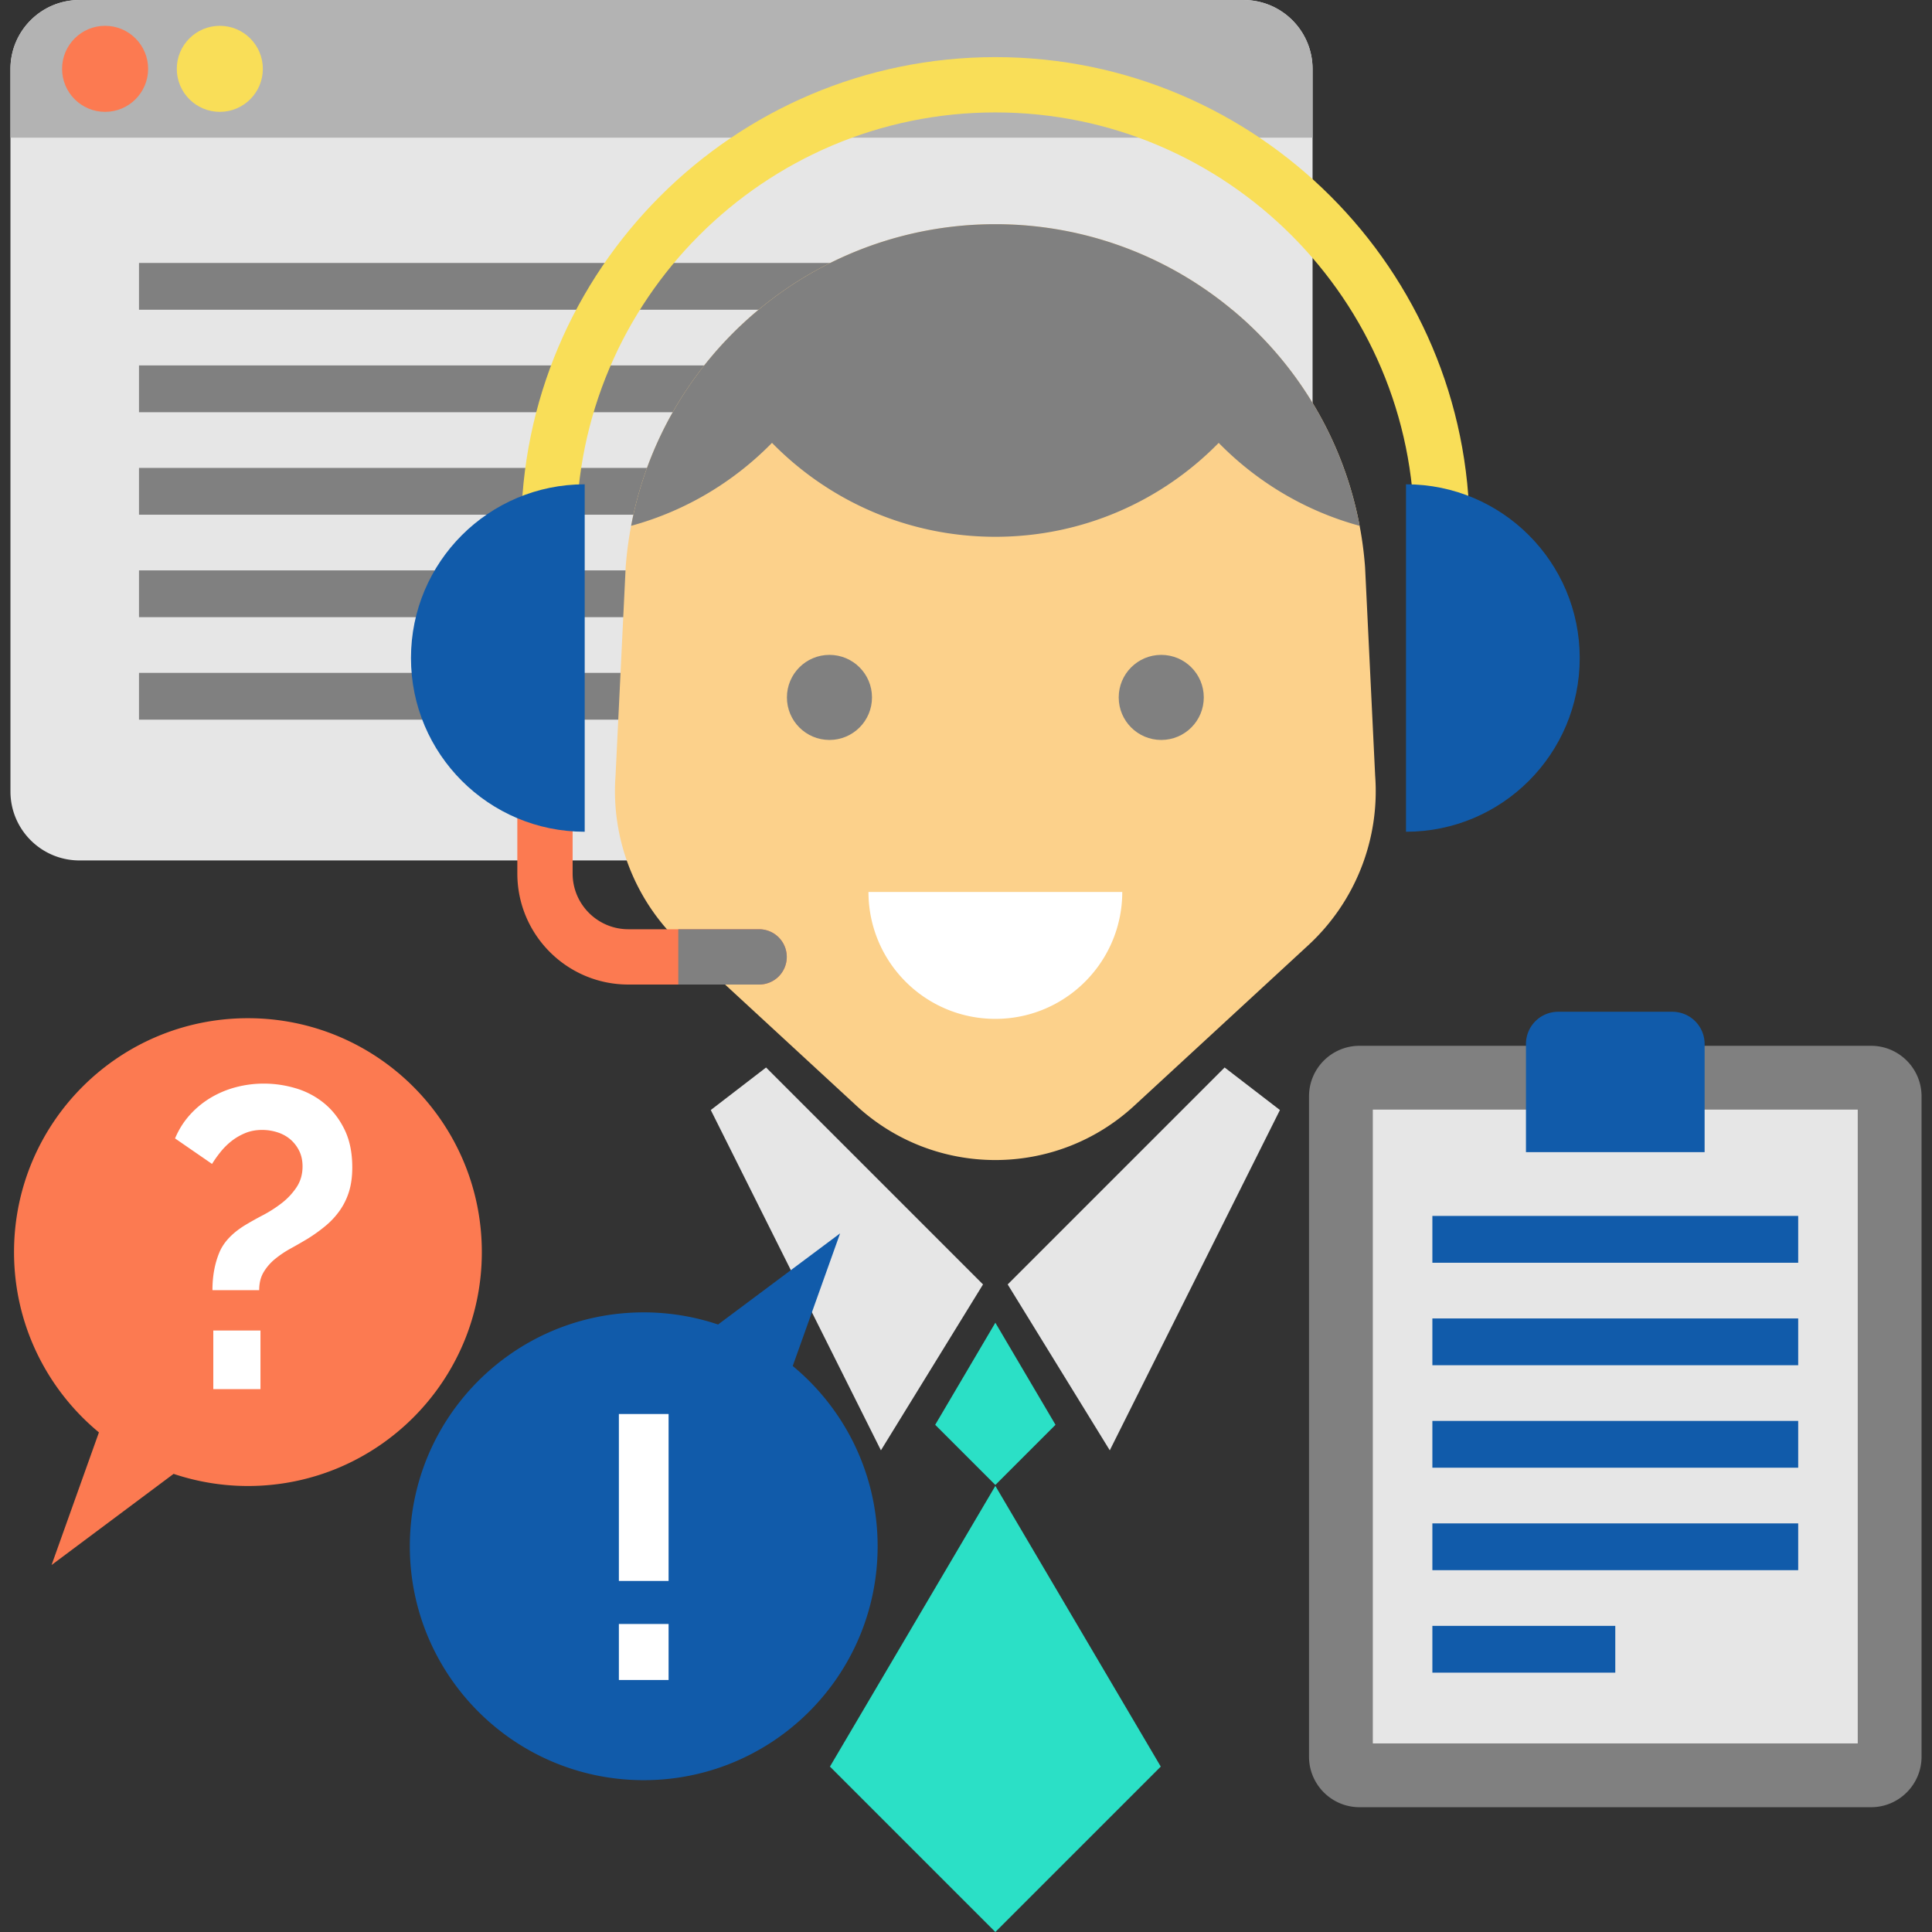 <svg xmlns="http://www.w3.org/2000/svg" viewBox="0 0 454.189 454.189" width="512" height="512"><rect x="0" y="0" width="454.189" height="454.189" fill="#333333" stroke="none"/><path d="M308.568 16.225v169.831c0 7.511-5.104 13.836-12.042 15.676a16.164 16.164 0 0 1-4.18.546H18.68c-8.961 0-16.223-7.262-16.223-16.223V16.225C2.457 7.264 9.719.002 18.68.002h273.666c1.443 0 2.845.189 4.18.546 6.938 1.841 12.042 8.165 12.042 15.677z" data-original="#E6E6E6" fill="#e6e6e6"/><path d="M308.566 16.223v16.142H2.456V16.223C2.456 7.262 9.718 0 18.678 0h273.666c8.961 0 16.222 7.262 16.222 16.223z" data-original="#B3B3B3" fill="#b3b3b3"/><circle cx="24.706" cy="16.182" r="10.114" data-original="#FC7A51" fill="#fc7a51"/><circle cx="51.676" cy="16.182" r="10.114" data-original="#F9DE58" fill="#f9de58"/><path data-original="#808080" fill="gray" d="M32.676 61.817h235v11h-235zm0 24.091h235v11h-235zm0 24.091h235v11h-235zm0 24.092h235v11h-235zm0 24.091h235v11h-235z"/><path d="M307.569 222.203l-40.93 37.75c-18.44 17.01-46.85 17.01-65.29 0l-40.92-37.75a49.261 49.261 0 0 1-15.72-39.89l2.38-49c.25-3.29.67-6.53 1.28-9.7 2.84-15.07 9.53-28.71 18.98-39.91 4.2-4.99 8.95-9.49 14.15-13.41 14.64-11.07 32.85-17.59 52.5-17.59s37.86 6.53 52.5 17.59c2.35 1.77 4.61 3.66 6.77 5.66 2.61 2.43 5.08 5.01 7.38 7.74 9.45 11.2 16.14 24.84 18.98 39.92.61 3.17 1.03 6.41 1.28 9.7l2.37 49a49.258 49.258 0 0 1-15.71 39.89z" data-original="#FCD18B" fill="#fcd18b"/><path d="M263.829 209.692a29.71 29.71 0 0 1-1.357 8.906c-3.79 12.127-15.107 20.925-28.474 20.925-13.375 0-24.692-8.797-28.474-20.925a29.715 29.715 0 0 1-1.357-8.906h59.662z" data-original="#FFFFFF" fill="#fff"/><path d="M345.49 124.923h-13c0-54.31-44.185-98.495-98.494-98.495-54.311 0-98.495 44.185-98.495 98.495h-13c0-61.479 50.017-111.495 111.495-111.495S345.49 63.445 345.49 124.923z" data-original="#F9DE58" fill="#f9de58"/><path d="M319.629 123.613c-2.84-15.08-9.53-28.72-18.98-39.92-2.3-2.73-4.77-5.31-7.38-7.74a87.745 87.745 0 0 0-3.209-2.824c-.219-.184-.446-.357-.667-.538a88.155 88.155 0 0 0-2.72-2.159c-.059-.045-.115-.094-.174-.138l-.007.005c-14.643-11.057-32.847-17.595-52.493-17.595-19.651 0-37.86 6.529-52.498 17.592l-.002-.002c-.022.017-.042.035-.064.051a88.091 88.091 0 0 0-3.549 2.835l-.337.282a88.787 88.787 0 0 0-3.251 2.911c-.127.12-.256.237-.383.357a87.476 87.476 0 0 0-3.117 3.125c-.093.098-.188.193-.28.291a86.936 86.936 0 0 0-3.169 3.557c-9.45 11.2-16.14 24.84-18.98 39.91 12.765-3.477 24.129-10.323 33.119-19.504 13.34 13.625 31.938 22.084 52.511 22.084 20.574 0 39.164-8.459 52.5-22.079 8.994 9.181 20.363 16.027 33.13 19.499z" data-original="#808080" fill="gray"/><circle cx="194.995" cy="163.953" r="10" data-original="#808080" fill="gray"/><circle cx="272.995" cy="163.953" r="10" data-original="#808080" fill="gray"/><path data-original="#E6E6E6" fill="#e6e6e6" d="M180.095 250.953l51 51-24 39-40-80zm107.8 0l-51 51 24 39 40-80z"/><path data-original="#2BE0C6" fill="#2be0c6" d="M248.137 334.953l-14.142-24-14.142 24 14.142 14.142zm24.744 80.351l-38.886-65.991-38.885 65.991 38.885 38.885z"/><path d="M184.959 224.953c0 1.8-.73 3.42-1.9 4.6a6.51 6.51 0 0 1-4.6 1.9h-30.73c-14.42 0-26.11-11.69-26.11-26.11v-17.39h13v17.39c0 7.24 5.87 13.11 13.11 13.11h30.73a6.5 6.5 0 0 1 6.5 6.5z" data-original="#FC7A51" fill="#fc7a51"/><path d="M137.457 113.853c-22.556 0-40.841 18.285-40.841 40.841s18.285 40.841 40.841 40.841m193.076-81.682c22.556 0 40.841 18.285 40.841 40.841s-18.285 40.841-40.841 40.841" data-original="#29ABE2" class="active-path" data-old_color="#115baa" fill="#115baa"/><path d="M184.959 224.953c0 1.8-.73 3.42-1.9 4.6a6.51 6.51 0 0 1-4.6 1.9h-19v-13h19a6.5 6.5 0 0 1 6.5 6.5zm254.887 199.901H319.62c-6.565 0-11.887-5.322-11.887-11.887V257.741c0-6.565 5.322-11.887 11.887-11.887h120.227c6.565 0 11.887 5.322 11.887 11.887v155.227c-.001 6.564-5.323 11.886-11.888 11.886z" data-original="#808080" fill="gray"/><path data-original="#E6E6E6" fill="#e6e6e6" d="M322.733 260.854h114v149h-114z"/><path d="M393.161 237.854h-26.855a7.572 7.572 0 0 0-7.572 7.572v25.428h42v-25.428a7.574 7.574 0 0 0-7.573-7.572zm-56.428 48h86v11h-86zm0 24.092h86v11h-86zm0 24.091h86v11h-86zm0 24.091h86v11h-86zm0 24.092h43v11h-43z" data-original="#29ABE2" class="active-path" data-old_color="#115baa" fill="#115baa"/><path d="M58.285 239.366c-30.369 0-54.987 24.619-54.987 54.987 0 17.057 7.768 32.3 19.958 42.385l-11.133 31.173 28.672-21.413-.013-.02a54.904 54.904 0 0 0 17.504 2.862c30.368 0 54.987-24.619 54.987-54.987s-24.619-54.987-54.988-54.987z" data-original="#FC7A51" fill="#fc7a51"/><path d="M49.943 303.296c0-3.263.533-6.194 1.599-8.792 1.065-2.598 3.263-4.861 6.594-6.794a73.681 73.681 0 0 1 3.697-2.048 30.078 30.078 0 0 0 4.296-2.747 15.764 15.764 0 0 0 3.547-3.747c.965-1.431 1.449-3.08 1.449-4.945 0-1.399-.267-2.63-.799-3.697a8.453 8.453 0 0 0-2.098-2.697c-.867-.732-1.883-1.282-3.047-1.649a11.807 11.807 0 0 0-3.546-.549c-1.466 0-2.798.25-3.997.749s-2.282 1.133-3.247 1.898a15.962 15.962 0 0 0-2.598 2.598 28.504 28.504 0 0 0-1.948 2.748l-8.692-5.995c.865-2.064 2.014-3.896 3.447-5.495a21.097 21.097 0 0 1 4.895-4.046 22.894 22.894 0 0 1 5.945-2.497 25.62 25.62 0 0 1 6.594-.849c2.531 0 5.029.367 7.494 1.099a19.035 19.035 0 0 1 6.644 3.497c1.964 1.599 3.562 3.647 4.795 6.144 1.232 2.498 1.848 5.479 1.848 8.942 0 2.132-.249 4.013-.749 5.645a15.726 15.726 0 0 1-2.148 4.446 18.749 18.749 0 0 1-3.297 3.597 37.629 37.629 0 0 1-4.296 3.097 123.05 123.05 0 0 1-3.997 2.298 24.092 24.092 0 0 0-3.647 2.448 11.912 11.912 0 0 0-2.698 3.097c-.699 1.166-1.049 2.582-1.049 4.246H49.943v-.002zm.2 23.278v-13.787h11.09v13.787h-11.09z" data-original="#FFFFFF" fill="#fff"/><path d="M186.362 321.124l11.133-31.173-28.672 21.413.013.02a54.904 54.904 0 0 0-17.504-2.862c-30.369 0-54.987 24.619-54.987 54.987s24.618 54.987 54.987 54.987c30.368 0 54.987-24.619 54.987-54.987.001-17.057-7.767-32.299-19.957-42.385z" data-original="#29ABE2" class="active-path" data-old_color="#115baa" fill="#115baa"/><path d="M145.49 371.66v-39.244h11.687v39.244H145.49zm0 23.285v-13.168h11.687v13.168H145.49z" data-original="#FFFFFF" fill="#fff"/></svg>